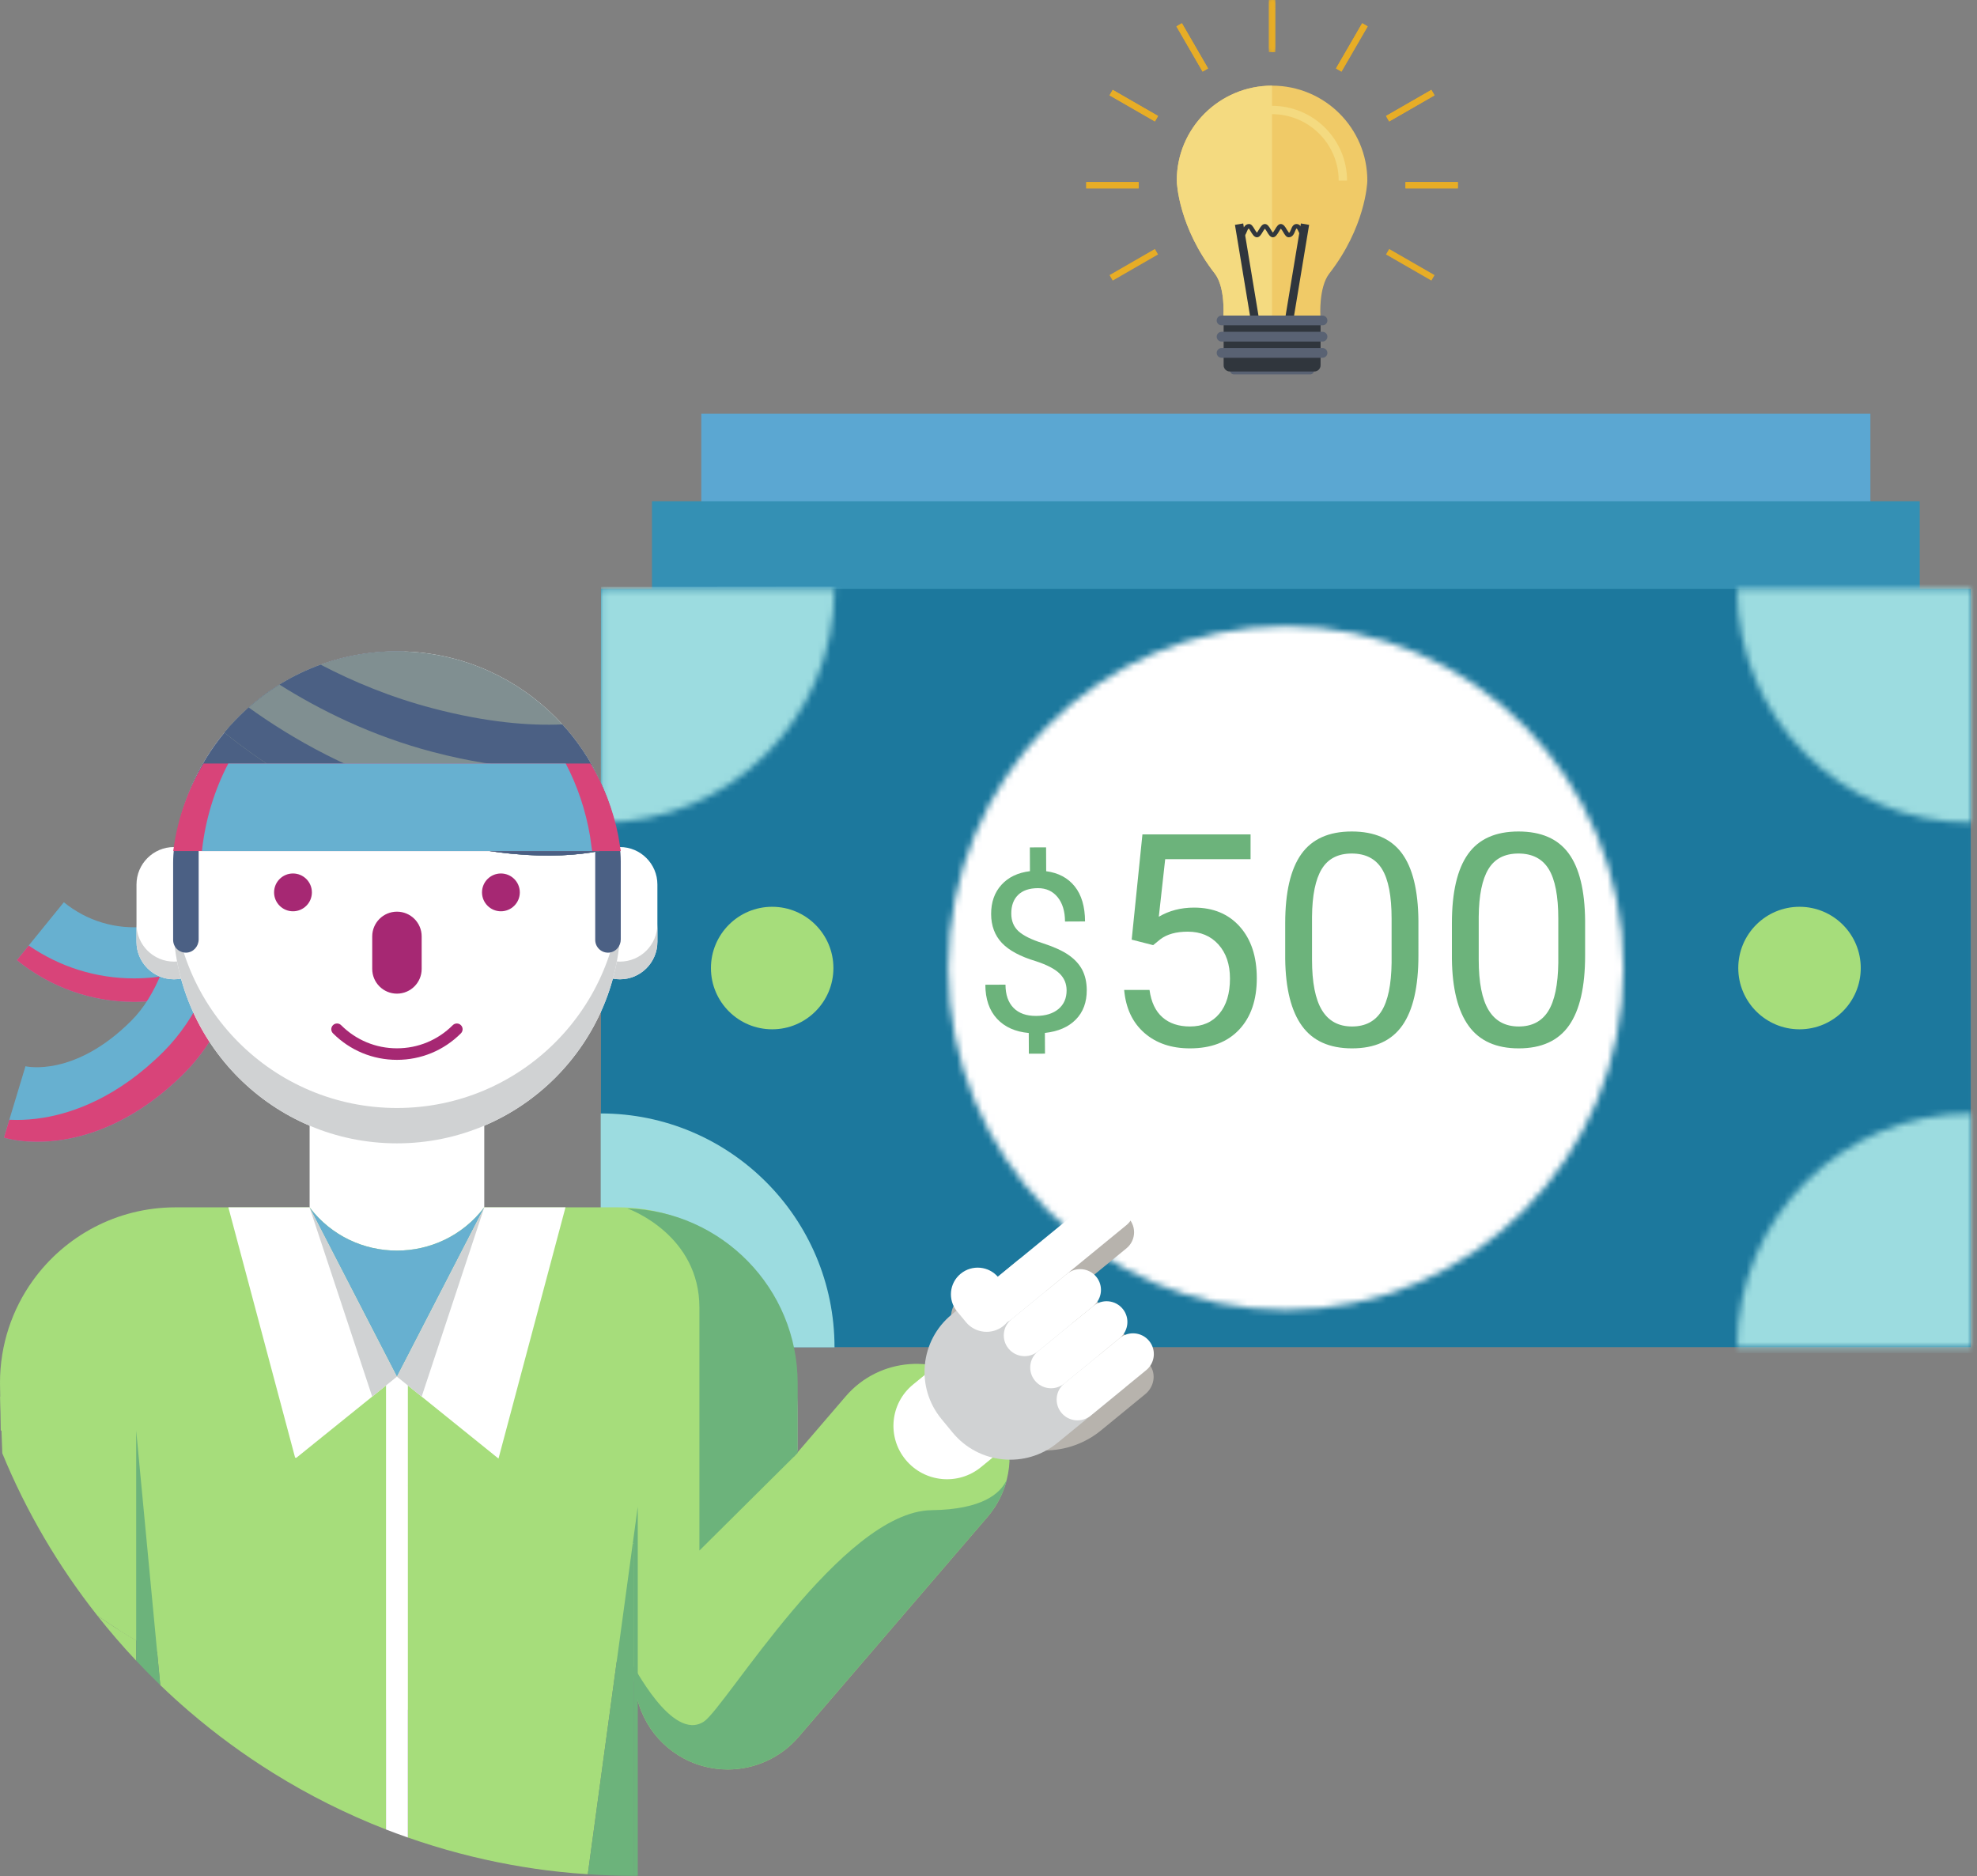 <svg xmlns="http://www.w3.org/2000/svg" xmlns:xlink="http://www.w3.org/1999/xlink" width="313" height="297" viewBox="0 0 313 297">
    <rect x="0" y="0" width="313" height="297" fill="#808080" stroke="none"/>
    <defs>
        <path id="prefix__a" d="M0 297L312.981 297 312.981 0.05 0 0.05z"/>
        <path id="prefix__c" d="M.13 54.296c0 29.884 23.931 54.114 53.445 54.114 29.521 0 53.449-24.23 53.449-54.114 0-29.892-23.928-54.12-53.449-54.12C24.057.176.13 24.404.13 54.296z"/>
        <path id="prefix__e" d="M.031.243c0 20.453 16.573 37.034 37.016 37.034V.243H.031z"/>
        <path id="prefix__g" d="M.031 37.344h37.016V.31C16.604.31.031 16.891.031 37.344z"/>
        <path id="prefix__i" d="M.106.249v37.033c20.443 0 37.015-16.58 37.015-37.033H.106z"/>
        <path id="prefix__k" d="M0.888 0.05L1.888 0.05 1.888 8.305 0.888 8.305z"/>
        <path id="prefix__m" d="M0.888 0.05L1.888 0.05 1.888 8.305 0.888 8.305z"/>
        <path id="prefix__o" d="M0.896 0.05L1.897 0.05 1.897 8.305 0.896 8.305z"/>
        <path id="prefix__q" d="M0.896 0.05L1.897 0.05 1.897 8.305 0.896 8.305z"/>
    </defs>
    <g fill="none" fill-rule="evenodd">
        <g transform="translate(0 -1) translate(0 .95)">
            <path fill="#67B0D0" d="M21.212 158.656c1.026 0 2.058-.053 3.093-.16 7.835-.812 14.887-4.63 19.859-10.752l-9.168-7.445c-2.982 3.671-7.212 5.962-11.91 6.449-4.698.488-9.306-.888-12.978-3.87l-7.446 9.168c5.313 4.315 11.805 6.61 18.55 6.61"/>
            <path fill="#D84479" d="M21.212 154.931c1.026 0 2.058-.054 3.093-.16 6.869-.713 13.136-3.736 17.928-8.596l1.93 1.57c-4.971 6.121-12.023 9.94-19.858 10.75-1.035.108-2.067.161-3.093.161-6.745 0-13.237-2.295-18.55-6.61l1.883-2.319c4.93 3.403 10.698 5.204 16.667 5.204"/>
            <path fill="#67B0D0" d="M5.89 180.8c1.24 0 2.664-.094 4.235-.35 4.662-.76 11.745-3.191 19.014-10.462 13.724-13.722 11.452-39.822 11.35-40.927l-11.761 1.093c.544 6.004.179 23.364-7.941 31.483-9.013 9.014-16.68 7.226-16.753 7.202L.618 180.147c.466.14 2.369.654 5.273.654"/>
            <path fill="#D84479" d="M2.643 177.338c1.24 0 2.663-.094 4.234-.35 4.662-.76 11.745-3.192 19.014-10.462 10.8-10.801 11.694-29.266 11.534-37.18l3.064-.284c.102 1.104 2.374 27.204-11.35 40.927-7.27 7.27-14.352 9.702-19.014 10.462-1.571.256-2.994.35-4.234.35-2.904 0-4.807-.514-5.273-.654l.857-2.837c.369.017.758.028 1.168.028"/>
            <mask id="prefix__b" fill="#fff">
                <use xlink:href="#prefix__a"/>
            </mask>
            <path fill="#5BA7D2" d="M111.03 184.017L296.122 184.017 296.122 65.527 111.03 65.527z" mask="url(#prefix__b)"/>
            <path fill="#3490B4" d="M103.219 199.424L303.934 199.424 303.934 79.404 103.219 79.404z" mask="url(#prefix__b)"/>
            <path fill="#1C789D" d="M95.146 213.303L312.003 213.303 312.003 93.284 95.146 93.284z" mask="url(#prefix__b)"/>
        </g>
        <g transform="translate(0 -1) translate(150 99.95)">
            <mask id="prefix__d" fill="#fff">
                <use xlink:href="#prefix__c"/>
            </mask>
            <path fill="#FFF" d="M-0.804 109.344L107.957 109.344 107.957 -0.756 -0.804 -0.756z" mask="url(#prefix__d)"/>
        </g>
        <path fill="#A6DD7B" d="M284.901 163.942c-5.352 0-9.696-4.348-9.696-9.7 0-5.355 4.344-9.696 9.696-9.696 5.352 0 9.695 4.34 9.695 9.696 0 5.352-4.343 9.7-9.695 9.7" transform="translate(0 -1)"/>
        <g transform="translate(0 -1) translate(275 93.95)">
            <mask id="prefix__f" fill="#fff">
                <use xlink:href="#prefix__e"/>
            </mask>
            <path fill="#9CDCE0" d="M-0.901 38.209L37.981 38.209 37.981 -0.691 -0.901 -0.691z" mask="url(#prefix__f)"/>
        </g>
        <g transform="translate(0 -1) translate(275 176.95)">
            <mask id="prefix__h" fill="#fff">
                <use xlink:href="#prefix__g"/>
            </mask>
            <path fill="#9CDCE0" d="M-0.901 38.277L37.981 38.277 37.981 -0.623 -0.901 -0.623z" mask="url(#prefix__h)"/>
        </g>
        <g>
            <path fill="#A6DD7B" d="M27.25.596c5.352 0 9.696 4.346 9.696 9.7 0 5.354-4.344 9.695-9.696 9.695-5.35 0-9.694-4.341-9.694-9.694 0-5.355 4.344-9.702 9.694-9.702" transform="translate(0 -1) translate(95 143.95)"/>
            <path fill="#9CDCE0" d="M.105 33.31v37.034h37.017C37.121 49.89 20.548 33.31.104 33.31" transform="translate(0 -1) translate(95 143.95)"/>
        </g>
        <g transform="translate(0 -1) translate(95 93.95)">
            <mask id="prefix__j" fill="#fff">
                <use xlink:href="#prefix__i"/>
            </mask>
            <path fill="#9CDCE0" d="M0.155 -0.081L39.269 -0.116 39.269 38.784 0.105 39.118z" mask="url(#prefix__j)"/>
        </g>
        <g>
            <path fill="#596273" d="M195.34 58.169c-.322 0-.577.262-.577.577 0 .315.255.573.578.573h12.1c.326 0 .578-.258.578-.573 0-.315-.252-.577-.578-.577h-12.1z" transform="translate(0 -1) translate(0 .95)"/>
            <path fill="#F0CA67" d="M186.306 28.643c0-8.304 6.754-15.035 15.082-15.035 8.338 0 15.089 6.731 15.089 15.035 0 .495-.363 7.445-6.047 14.741-1.664 2.198-1.387 6.627-1.387 6.627H193.69s.317-4.429-1.34-6.627c-5.69-7.304-6.044-14.246-6.044-14.74" transform="translate(0 -1) translate(0 .95)"/>
            <path fill="#F4DA80" d="M201.388 50.011h-7.698s.317-4.428-1.34-6.627c-5.691-7.303-6.044-14.245-6.044-14.74 0-8.304 6.754-15.035 15.082-15.035M213.264 28.643h-1.322c0-5.804-4.732-10.52-10.554-10.52v-1.319c6.555 0 11.876 5.31 11.876 11.84" transform="translate(0 -1) translate(0 .95)"/>
            <path fill="#30363D" d="M204.684 51.188L203.38 50.969 205.956 35.424 207.26 35.644zM198.095 51.188L195.519 35.644 196.825 35.424 199.402 50.969z" transform="translate(0 -1) translate(0 .95)"/>
            <path fill="#30363D" d="M206.522 37.613c-.535 0-.77-.524-.94-.907-.078-.161-.222-.495-.308-.495-.07.029-.173.29-.233.429-.151.388-.385.973-1.016.973-.375 0-.602-.377-.86-.815-.099-.161-.27-.445-.381-.555-.09.104-.224.33-.308.474-.276.461-.544.896-.957.896-.405 0-.667-.424-.928-.872-.091-.149-.24-.391-.329-.493-.103.105-.251.354-.35.516-.258.437-.507.849-.905.849-.442 0-.724-.474-.999-.934-.09-.153-.22-.372-.3-.458-.112.038-.188.199-.316.52-.148.366-.343.872-.886.872v-.703c.07-.027.168-.287.225-.426.159-.392.39-.972 1.023-.972.375 0 .6.372.86.809.099.163.273.449.379.562.091-.108.23-.334.314-.477.279-.465.537-.894.956-.894.404 0 .66.421.931.868.093.153.23.39.326.498.101-.111.252-.359.347-.517.258-.438.508-.849.901-.849.446 0 .73.472.996.933.095.15.234.371.307.459.108-.04.191-.198.32-.521.142-.373.347-.871.883-.871.537 0 .774.523.946.908.072.16.219.49.302.49v.703zM209.073 50.02v7.864c0 .535-.437.974-.98.974h-13.389c-.538 0-.978-.439-.978-.974V50.02h15.347z" transform="translate(0 -1) translate(0 .95)"/>
            <path fill="#103754" d="M209.378 50.781L193.404 50.781" transform="translate(0 -1) translate(0 .95)"/>
            <path fill="#596273" d="M209.378 51.55h-15.974c-.424 0-.775-.344-.775-.77 0-.427.35-.772.775-.772h15.974c.43 0 .774.345.774.773 0 .425-.343.77-.774.77" transform="translate(0 -1) translate(0 .95)"/>
            <path fill="#30363D" d="M209.378 53.348L193.404 53.348" transform="translate(0 -1) translate(0 .95)"/>
            <path fill="#596273" d="M209.378 54.119h-15.974c-.424 0-.775-.348-.775-.771 0-.422.35-.771.775-.771h15.974c.43 0 .774.349.774.77 0 .424-.343.772-.774.772" transform="translate(0 -1) translate(0 .95)"/>
            <path fill="#30363D" d="M209.378 55.915L193.404 55.915" transform="translate(0 -1) translate(0 .95)"/>
            <path fill="#596273" d="M209.378 56.687h-15.974c-.424 0-.775-.34-.775-.772 0-.423.35-.77.775-.77h15.974c.43 0 .774.347.774.77 0 .432-.343.772-.774.772" transform="translate(0 -1) translate(0 .95)"/>
            <g transform="translate(0 -1) translate(0 .95) translate(200)">
                <mask id="prefix__l" fill="#fff">
                    <use xlink:href="#prefix__k"/>
                </mask>
                <path stroke="#E7AD26" d="M1.388 8.305L1.388 0.049" mask="url(#prefix__l)"/>
            </g>
            <path stroke="#E7AD26" d="M190.821 11.138L186.683 3.982M183.093 18.848L175.914 14.716M180.268 29.379L171.979 29.379M219.685 39.897L226.868 44.033M222.52 29.368L230.805 29.368M219.685 18.838L226.862 14.706M211.948 11.131L216.092 3.976" transform="translate(0 -1) translate(0 .95)"/>
            <g transform="translate(0 -1) translate(0 .95) translate(200)">
                <mask id="prefix__n" fill="#fff">
                    <use xlink:href="#prefix__m"/>
                </mask>
                <path stroke="#E7AD26" d="M1.388 8.305L1.388 0.049" mask="url(#prefix__n)"/>
            </g>
            <g transform="translate(0 -1) translate(0 .95) translate(200)">
                <mask id="prefix__p" fill="#fff">
                    <use xlink:href="#prefix__o"/>
                </mask>
                <path stroke="#E7AD26" d="M1.397 8.305L1.397 0.049" mask="url(#prefix__p)"/>
            </g>
            <path stroke="#E7AD26" d="M211.954 11.138L216.098 3.982M219.685 18.848L226.868 14.716M222.52 29.379L230.805 29.379M183.093 39.897L175.914 44.033M180.268 29.368L171.979 29.368M183.102 18.838L175.92 14.706M190.837 11.131L186.692 3.976" transform="translate(0 -1) translate(0 .95)"/>
            <g transform="translate(0 -1) translate(0 .95) translate(200)">
                <mask id="prefix__r" fill="#fff">
                    <use xlink:href="#prefix__q"/>
                </mask>
                <path stroke="#E7AD26" d="M1.397 8.305L1.397 0.049" mask="url(#prefix__r)"/>
            </g>
            <path fill="#A6DD7B" d="M125.69 221.351v20.532c-2.698 3.138-5.632 6.072-8.772 8.773l-.07.061c-3.19 2.74-6.596 5.245-10.181 7.485-.835.521-1.683 1.028-2.538 1.52-.003.003-.005.003-.011.006-1.582.911-3.198 1.772-4.844 2.58h-.004c-6.7 3.283-13.906 5.687-21.472 7.064-1.907.348-3.837.63-5.788.843-.753.082-1.506.156-2.264.217-2.218.185-4.462.278-6.728.284h-.358c-2.25-.006-4.48-.099-6.683-.28-.01 0-.02 0-.032-.004-.76-.06-1.514-.135-2.267-.217-1.973-.217-3.925-.5-5.856-.855-7.543-1.38-14.729-3.78-21.406-7.053-1.65-.81-3.27-1.67-4.855-2.582-.855-.495-1.703-1.002-2.538-1.523-3.612-2.254-.41-12.32-3.625-15.085-3.14-2.703-4.378-5.76-7.076-8.899L0 218.951c0-6.048 1.933-11.642 5.214-16.204 5.043-7.006 13.273-11.572 22.564-11.572h70.123c1.374 0 2.725.1 4.047.293 7.612 1.111 14.222 5.31 18.519 11.287 3.28 4.557 5.206 10.151 5.206 16.196v2.4h.015z" transform="translate(0 -1) translate(0 .95)"/>
            <path fill="#A6DD7B" d="M104.117 236.052v23.677c-1.582.91-3.197 1.772-4.844 2.579h-.003c-6.7 3.284-13.907 5.687-21.472 7.064-1.908.349-3.836.63-5.787.844-.753.082-1.506.154-2.266.216l-5.172.214-1.556.065v.014h-.023l-.149-.009h-.003l-.156.01h-.026v-.015l-1.544-.062-5.14-.214c-.008 0-.02 0-.032-.002-.759-.063-1.513-.135-2.265-.217-1.975-.218-3.926-.502-5.858-.856-7.542-1.38-14.727-3.78-21.405-7.053-1.65-.81-3.27-1.67-4.856-2.582v-33.217c3.12-17.64 13.052-28.655 27.451-35.333l13.831 26.8 13.828-26.8c6.83 3.168 12.652 7.311 17.22 12.673-.93 2.84-1.438 5.872-1.438 9.022 0 9.498 4.586 17.922 11.665 23.181" transform="translate(0 -1) translate(0 .95)"/>
            <path fill="#FFF" d="M49.01 191.175L36.156 191.175 46.762 230.946 62.84 217.978zM76.675 191.175L89.529 191.175 78.923 230.946 62.845 217.978zM27.55 155.075c-3.28 0-5.94-2.66-5.94-5.94v-9.057c0-3.28 2.66-5.94 5.94-5.94 3.282 0 5.94 2.66 5.94 5.94v9.057c0 3.28-2.658 5.94-5.94 5.94" transform="translate(0 -1) translate(0 .95)"/>
            <path fill="#D0D2D3" d="M27.55 152.276c-3.28 0-5.94-2.659-5.94-5.94v2.798c0 3.281 2.66 5.941 5.94 5.941 3.282 0 5.94-2.66 5.94-5.94v-2.799c0 3.281-2.658 5.94-5.94 5.94" transform="translate(0 -1) translate(0 .95)"/>
            <path fill="#FFF" d="M98.139 155.075c-3.28 0-5.94-2.66-5.94-5.94v-9.057c0-3.28 2.66-5.94 5.94-5.94 3.28 0 5.94 2.66 5.94 5.94v9.057c0 3.28-2.66 5.94-5.94 5.94" transform="translate(0 -1) translate(0 .95)"/>
            <path fill="#D0D2D3" d="M98.139 152.276c-3.28 0-5.94-2.659-5.94-5.94v2.798c0 3.281 2.66 5.941 5.94 5.941 3.28 0 5.94-2.66 5.94-5.94v-2.799c0 3.281-2.66 5.94-5.94 5.94" transform="translate(0 -1) translate(0 .95)"/>
            <path fill="#FFF" d="M49.02 172.402v18.772h-.01l.003.004c6.96 9.127 20.697 9.125 27.655-.004h.001v-18.772H49.02z" transform="translate(0 -1) translate(0 .95)"/>
            <path fill="#67B0D0" d="M49.013 191.179l13.829 26.797 13.828-26.8h-.001c-6.96 9.128-20.695 9.13-27.656.003" transform="translate(0 -1) translate(0 .95)"/>
            <path fill="#FFF" d="M28.07 131.773c1.15-5.908 3.767-11.29 7.461-15.753 1.067-1.295 2.227-2.507 3.467-3.636 6.295-5.735 14.662-9.226 23.846-9.226.408 0 .82.007 1.226.024.14 0 .276.007.411.014 9.137.414 17.365 4.285 23.422 10.342 5.394 5.393 9.058 12.524 10.083 20.48.193 1.498.293 3.025.293 4.574v7.017c0 19.572-15.862 35.435-35.435 35.435-19.568 0-35.434-15.863-35.434-35.435v-7.017c0-1.505.093-2.986.276-4.44l.383-2.379z" transform="translate(0 -1) translate(0 .95)"/>
            <path fill="#D0D2D3" d="M62.845 175.448c-19.568 0-35.435-15.863-35.435-35.436v5.597c0 19.572 15.867 35.436 35.435 35.436 19.572 0 35.435-15.864 35.435-35.436v-5.597c0 19.573-15.863 35.436-35.435 35.436" transform="translate(0 -1) translate(0 .95)"/>
            <path fill="#4B6084" d="M28.07 131.773h3.383v16.981c0 1.108-.855 2.073-1.962 2.103-1.146.031-2.08-.885-2.08-2.02v-12.216c0-1.638.221-3.269.658-4.848M98.28 136.356v12.41c0 1.028-.739 1.945-1.759 2.075-1.233.157-2.285-.8-2.285-2.004v-17.064h3.387c.435 1.488.656 3.032.656 4.583" transform="translate(0 -1) translate(0 .95)"/>
            <path fill="#4B6084" d="M64.07 103.182c-3.584 5.594-12.469 17.687-26.857 26.191-3.463 2.044-6.644 3.605-9.527 4.78.003-.004.003-.01.003-.015.857-6.837 3.66-13.069 7.842-18.118 1.067-1.295 2.227-2.507 3.467-3.636 6.295-5.735 14.662-9.226 23.846-9.226.408 0 .82.006 1.226.024" transform="translate(0 -1) translate(0 .95)"/>
            <path fill="#808F91" d="M97.986 134.017c-4.824 1.461-14.33 2.84-29.427-1.108-15.265-3.989-26.85-11.899-33.028-16.889 1.067-1.295 2.227-2.507 3.467-3.636 6.295-5.735 14.662-9.226 23.846-9.226.546 0 1.095.01 1.637.038 9.137.414 17.365 4.285 23.422 10.342 5.394 5.393 9.058 12.524 10.083 20.48" transform="translate(0 -1) translate(0 .95)"/>
            <path fill="#4B6084" d="M68.56 112.191c-6.685-1.746-12.663-4.245-17.791-6.92-4.394 1.591-8.382 4.026-11.771 7.113-1.24 1.13-2.4 2.341-3.466 3.636 6.177 4.99 17.762 12.9 33.028 16.89 15.097 3.946 24.603 2.568 29.427 1.107-.952-7.387-4.182-14.059-8.956-19.294-5.133.233-11.9-.29-20.471-2.532" transform="translate(0 -1) translate(0 .95)"/>
            <path fill="#808F91" d="M68.56 119.097c-9.76-2.55-18.013-6.703-24.312-10.67-1.873 1.156-3.63 2.482-5.25 3.957-1.24 1.13-2.4 2.341-3.466 3.636 6.177 4.99 17.762 12.9 33.028 16.89 15.097 3.946 24.603 2.568 29.427 1.107-.596-4.622-2.088-8.963-4.287-12.85-5.413.853-13.66.932-25.14-2.07" transform="translate(0 -1) translate(0 .95)"/>
            <path fill="#4B6084" d="M68.56 126.004c-12.523-3.272-22.567-9.183-29.183-13.956l-.38.337c-1.238 1.129-2.398 2.34-3.465 3.636 6.177 4.99 17.762 12.9 33.028 16.888 15.097 3.948 24.603 2.57 29.427 1.109-.29-2.241-.794-4.412-1.482-6.501-5.174 1.267-14.263 2.063-27.945-1.513" transform="translate(0 -1) translate(0 .95)"/>
            <path fill="#A62873" d="M62.845 157.346c-2.161 0-3.914-1.752-3.914-3.914v-5.149c0-2.162 1.753-3.915 3.914-3.915 2.162 0 3.914 1.753 3.914 3.915v5.15c0 2.161-1.752 3.913-3.914 3.913M49.378 141.315c0 1.653-1.34 2.993-2.992 2.993-1.654 0-2.993-1.34-2.993-2.993 0-1.652 1.339-2.992 2.993-2.992 1.652 0 2.992 1.34 2.992 2.992M82.297 141.315c0 1.653-1.34 2.993-2.992 2.993-1.654 0-2.993-1.34-2.993-2.993 0-1.652 1.339-2.992 2.993-2.992 1.652 0 2.992 1.34 2.992 2.992M62.845 167.826c-3.823 0-7.42-1.491-10.128-4.198-.356-.358-.356-.935 0-1.291.357-.357.936-.357 1.29 0C56.37 164.699 59.51 166 62.846 166c3.336 0 6.475-1.301 8.837-3.663.356-.357.934-.357 1.29 0 .357.356.357.933 0 1.29-2.706 2.708-6.303 4.199-10.127 4.199" transform="translate(0 -1) translate(0 .95)"/>
            <path fill="#EE599C" d="M62.845 266.581L62.828 266.6 62.835 266.619 62.846 266.582z" transform="translate(0 -1) translate(0 .95)"/>
            <path fill="#B7B3AD" d="M112.509 199.579v23.482c0 3.64 2.962 6.594 6.614 6.594h7.163v-6.153c0-10.205-5.537-19.12-13.777-23.923m69.526 16.553c-1.133-1.527-3.297-1.78-4.747-.588 1.407-1.154 1.609-3.225.454-4.626-1.154-1.405-3.235-1.608-4.64-.456 1.405-1.152 1.612-3.222.454-4.627-.65-.791-1.594-1.198-2.55-1.198-.733 0-1.475.242-2.091.746l9.429-7.723c1.584-1.295 1.644-3.75-.036-5.111-1.222-.991-3.002-.906-4.22.09l-16.117 13.204c-1.501-1.71-4.102-1.94-5.872-.486-1.018.834-1.545 2.04-1.545 3.262 0 .9.29 1.81.88 2.578l-.751.614c-2.501 2.048-3.94 4.91-4.246 7.88-4.596-.411-9.318 1.318-12.545 5.08l-4.194 4.884h35.743c3.234 0 6.369-1.12 8.872-3.168l1.549-1.267 5.475-4.488c1.377-1.128 1.759-3.172.698-4.6" transform="translate(0 -1) translate(0 .95)"/>
            <path fill="#A6DD7B" d="M159.377 234.327l.019-.038c-.035.133-.071.265-.108.397-.037.132-.077.265-.118.397-.04.129-.085.262-.129.39-.044.132-.093.26-.141.39-.095.25-.195.492-.301.739-.052.11-.1.22-.152.33-.07.156-.147.306-.225.457l-.077.14c-.071.14-.144.279-.225.415-.114.199-.232.394-.355.589-.047.077-.095.15-.147.225-.192.29-.395.573-.608.852-.052.07-.108.136-.162.202-.112.14-.226.28-.344.42l-29.878 34.786c-2.844 3.314-6.964 5.142-11.206 5.142-1.324 0-2.663-.177-3.976-.544-5.529-1.545-9.657-6.143-10.587-11.791l-.634-3.872-3.496-33.632c-1.312-8.016 2.183-15.171 10.224-16.483 8.045-1.306 15.629 4.126 16.945 12.143l.959 5.866 9.237-10.753c5.297-6.171 14.611-6.89 20.8-1.604 4.418 3.769 6.042 9.575 4.685 14.837" transform="translate(0 -1) translate(0 .95)"/>
            <path fill="#6CB37B" d="M159.395 234.289c-.034.133-.07.265-.107.397-.038.132-.078.265-.119.397-.04.129-.085.262-.127.39-.044.132-.094.26-.142.39-.096.25-.195.492-.302.739-.052.11-.099.22-.15.332-.072.154-.149.304-.227.455-.025.048-.052.096-.077.14-.07.14-.144.28-.225.415-.114.199-.232.394-.354.589-.047.077-.095.15-.148.225-.191.29-.393.573-.607.852-.053.07-.108.136-.162.202-.112.14-.226.28-.344.42l-29.879 34.786c-2.843 3.314-6.963 5.142-11.206 5.142-1.323 0-2.662-.177-3.974-.544-5.53-1.545-9.659-6.142-10.588-11.791l-.633-3.872c.014-.272-.023-.522-.123-.751.263.133 6.467 12.689 11.538 9.378 3.42-2.228 21.855-33.282 36.056-33.466 8.02-.103 10.907-2.637 11.9-4.825" transform="translate(0 -1) translate(0 .95)"/>
            <path fill="#0E6DA0" d="M159.835 231.277c.002-.046.005-.092.006-.139l-.035-.016s.013.055.029.155" transform="translate(0 -1) translate(0 .95)"/>
            <path fill="#6CB37B" d="M126.286 219.031v11.03l-1.608 1.596-13.947 13.85v-38.455c0-11.363-10.73-15.457-11.402-15.703 14.958.431 26.957 12.659 26.957 27.682" transform="translate(0 -1) translate(0 .95)"/>
            <path fill="#FFF" d="M143.38 231.13c2.973 3.608 8.316 4.13 11.936 1.166l9.867-8.081-10.767-13.067-9.867 8.082c-3.62 2.963-4.143 8.292-1.17 11.9" transform="translate(0 -1) translate(0 .95)"/>
            <path fill="#D0D2D3" d="M149.055 224.685l1.768 2.145c4.134 5.018 11.567 5.745 16.6 1.622l10.738-8.795-16.741-20.319-10.738 8.795c-5.033 4.123-5.762 11.533-1.627 16.552" transform="translate(0 -1) translate(0 .95)"/>
            <path fill="#FFF" d="M151.514 207.626l1.41 1.712c1.486 1.803 4.156 2.063 5.964.582 1.809-1.481 2.069-4.143.584-5.945l-1.41-1.712c-1.486-1.803-4.155-2.064-5.964-.583-1.808 1.48-2.07 4.143-.584 5.946M168.04 223.693c1.155 1.402 3.233 1.605 4.64.453l8.793-7.202c1.407-1.152 1.611-3.224.455-4.626-1.156-1.403-3.234-1.605-4.64-.453l-8.794 7.202c-1.406 1.152-1.61 3.224-.454 4.626" transform="translate(0 -1) translate(0 .95)"/>
            <path fill="#FFF" d="M163.855 218.613c1.155 1.403 3.233 1.606 4.64.454l8.793-7.202c1.406-1.152 1.61-3.224.454-4.627-1.155-1.402-3.233-1.605-4.64-.453l-8.792 7.202c-1.407 1.152-1.612 3.224-.456 4.626" transform="translate(0 -1) translate(0 .95)"/>
            <path fill="#FFF" d="M159.669 213.534c1.156 1.402 3.233 1.605 4.64.453l8.794-7.202c1.406-1.152 1.61-3.224.454-4.626-1.156-1.403-3.233-1.605-4.64-.453l-8.793 7.202c-1.407 1.152-1.61 3.224-.455 4.626" transform="translate(0 -1) translate(0 .95)"/>
            <path fill="#FFF" d="M155.483 208.454c1.156 1.403 3.233 1.606 4.641.454l18.22-14.925c1.408-1.152 1.611-3.223.455-4.626-1.156-1.402-3.233-1.605-4.64-.453l-18.22 14.924c-1.408 1.152-1.61 3.224-.456 4.626" transform="translate(0 -1) translate(0 .95)"/>
            <path fill="#A6DD7B" d="M19.023 258.202c-1.234-.77-2.438-1.582-3.626-2.414 1.95 2.474 4.007 4.859 6.163 7.15v-3.213c-.855-.495-1.702-1.002-2.537-1.523" transform="translate(0 -1) translate(0 .95)"/>
            <path fill="#A6DD7B" d="M.361 222.45v4.059h21.2l3.814 40.297c1.47 1.415 2.978 2.79 4.528 4.12.03.025.06.054.092.077 4.157 3.567 8.595 6.822 13.272 9.73 5.624 3.499 11.595 6.495 17.848 8.928v-55.213L0 218.95l.123 7.558h.238v-4.058zM80.902 295.25c2.486.456 4.998.819 7.543 1.096 1.527.169 3.066.296 4.613.399l7.125-52.391-35.609-9.03v55.609c5.27 1.844 10.721 3.299 16.328 4.317" transform="translate(0 -1) translate(0 .95)"/>
            <path fill="#FFF" d="M64.574 217.976L61.115 217.976 61.115 234.448 64.574 235.325zM64.574 290.932v-55.607l-3.459-.877v55.213c1.143.445 2.298.865 3.46 1.271" transform="translate(0 -1) translate(0 .95)"/>
            <path fill="#A6DD7B" d="M21.56 259.725v-33.217L.037 221.134l.326 8.973c3.817 9.282 8.905 17.91 15.036 25.68 1.188.833 2.392 1.645 3.625 2.415.835.521 1.683 1.028 2.538 1.523" transform="translate(0 -1) translate(0 .95)"/>
            <path fill="#6CB37B" d="M21.56 259.725v3.214c1.24 1.32 2.51 2.612 3.815 3.867l-3.814-40.298v33.217zM100.393 297c.193 0 .385-.01.578-.011v-58.422l-.787 5.787.209.054V297z" transform="translate(0 -1) translate(0 .95)"/>
            <path fill="#6CB37B" d="M100.393 297v-52.592l-.21-.054-7.124 52.39c2.424.164 4.868.256 7.334.256" transform="translate(0 -1) translate(0 .95)"/>
            <path fill="#D0D2D3" d="M49.01 191.175L58.926 221.135 62.84 217.978zM76.675 191.175L66.759 221.135 62.845 217.978z" transform="translate(0 -1) translate(0 .95)"/>
            <path fill="#D84479" d="M27.433 134.775H98.28l-.384-2.383c-.803-4.125-2.317-7.993-4.408-11.477H32.225c-2.472 4.113-4.137 8.766-4.777 13.74-.006.04-.012.08-.015.12" transform="translate(0 -1) translate(0 .95)"/>
            <path fill="#67B0D0" d="M31.965 134.775h61.78l-.333-2.383c-.701-4.125-2.021-7.993-3.844-11.477H36.145c-2.156 4.113-3.608 8.766-4.166 13.74-.006.04-.011.08-.014.12" transform="translate(0 -1) translate(0 .95)"/>
        </g>
        <g fill="#6CB37B">
            <path d="M12.866 35.757c-.006-1.05-.381-1.935-1.127-2.657-.744-.718-1.993-1.372-3.758-1.947-2.448-.732-4.24-1.697-5.366-2.886-1.125-1.2-1.69-2.718-1.699-4.56-.007-1.88.534-3.422 1.63-4.634 1.091-1.207 2.593-1.928 4.515-2.163l-.013-3.764 2.568-.01.017 3.779c1.93.258 3.437 1.052 4.517 2.402 1.081 1.35 1.624 3.2 1.635 5.55l-3.171.014c-.007-1.625-.4-2.912-1.171-3.86-.778-.95-1.814-1.428-3.124-1.424-1.371.008-2.414.366-3.137 1.076-.723.71-1.082 1.697-1.075 2.96.005 1.172.389 2.099 1.158 2.797.766.686 2.03 1.317 3.784 1.87 1.754.569 3.128 1.184 4.112 1.866.984.677 1.709 1.468 2.184 2.37.463.902.703 1.962.711 3.178.008 1.934-.569 3.5-1.732 4.68-1.163 1.186-2.793 1.894-4.897 2.123l.016 3.278-2.554.01-.016-3.279c-2.136-.192-3.815-.943-5.034-2.262C.621 38.944.008 37.151 0 34.887l3.189-.013c.005 1.593.43 2.814 1.272 3.675.843.858 2.034 1.282 3.574 1.273 1.506-.005 2.692-.377 3.55-1.1.857-.726 1.287-1.714 1.281-2.965" transform="translate(0 -1) translate(156 122)"/>
            <path fill-rule="nonzero" d="M32.397 44.959c3.335 0 5.932-.99 7.791-2.972 1.86-1.981 2.789-4.693 2.789-8.135 0-3.428-.896-6.147-2.686-8.159-1.79-2.012-4.207-3.018-7.251-3.018-2.081 0-3.94.482-5.577 1.446l1.01-9.11H41.99v-3.925H24.87L23.17 27.747l3.397.872 1.124-.918c1.056-.81 2.51-1.216 4.36-1.216 2.02 0 3.638.677 4.854 2.03 1.217 1.355 1.825 3.149 1.825 5.382 0 2.372-.562 4.23-1.687 5.577-1.124 1.346-2.673 2.02-4.647 2.02-1.805 0-3.259-.486-4.36-1.458-1.102-.971-1.783-2.413-2.043-4.326h-4.016c.26 2.892 1.323 5.156 3.19 6.793 1.866 1.637 4.276 2.456 7.229 2.456zm25.657 0c3.61 0 6.265-1.209 7.964-3.626 1.698-2.417 2.547-6.112 2.547-11.084V24.74c-.046-4.804-.918-8.358-2.616-10.66-1.699-2.303-4.345-3.454-7.94-3.454-3.627 0-6.289 1.193-7.987 3.58-1.698 2.387-2.547 6.036-2.547 10.947v5.668c.06 4.697.948 8.228 2.662 10.591 1.713 2.364 4.352 3.546 7.917 3.546zm0-3.465c-2.126 0-3.714-.86-4.762-2.582-1.048-1.721-1.572-4.387-1.572-7.998v-6.793c.03-3.396.543-5.913 1.538-7.55.994-1.637 2.578-2.456 4.75-2.456 2.188 0 3.787.823 4.797 2.467 1.01 1.645 1.514 4.265 1.514 7.86v6.954c-.046 3.488-.577 6.043-1.595 7.665-1.017 1.622-2.574 2.433-4.67 2.433zm26.392 3.465c3.61 0 6.265-1.209 7.963-3.626 1.698-2.417 2.547-6.112 2.547-11.084V24.74c-.045-4.804-.917-8.358-2.616-10.66-1.698-2.303-4.345-3.454-7.94-3.454-3.626 0-6.288 1.193-7.986 3.58-1.699 2.387-2.548 6.036-2.548 10.947v5.668c.061 4.697.949 8.228 2.662 10.591 1.714 2.364 4.353 3.546 7.918 3.546zm0-3.465c-2.127 0-3.714-.86-4.762-2.582-1.048-1.721-1.572-4.387-1.572-7.998v-6.793c.03-3.396.543-5.913 1.537-7.55.995-1.637 2.578-2.456 4.75-2.456 2.189 0 3.787.823 4.797 2.467 1.01 1.645 1.515 4.265 1.515 7.86v6.954c-.046 3.488-.578 6.043-1.595 7.665-1.017 1.622-2.574 2.433-4.67 2.433z" transform="translate(0 -1) translate(156 122)"/>
        </g>
    </g>
</svg>
